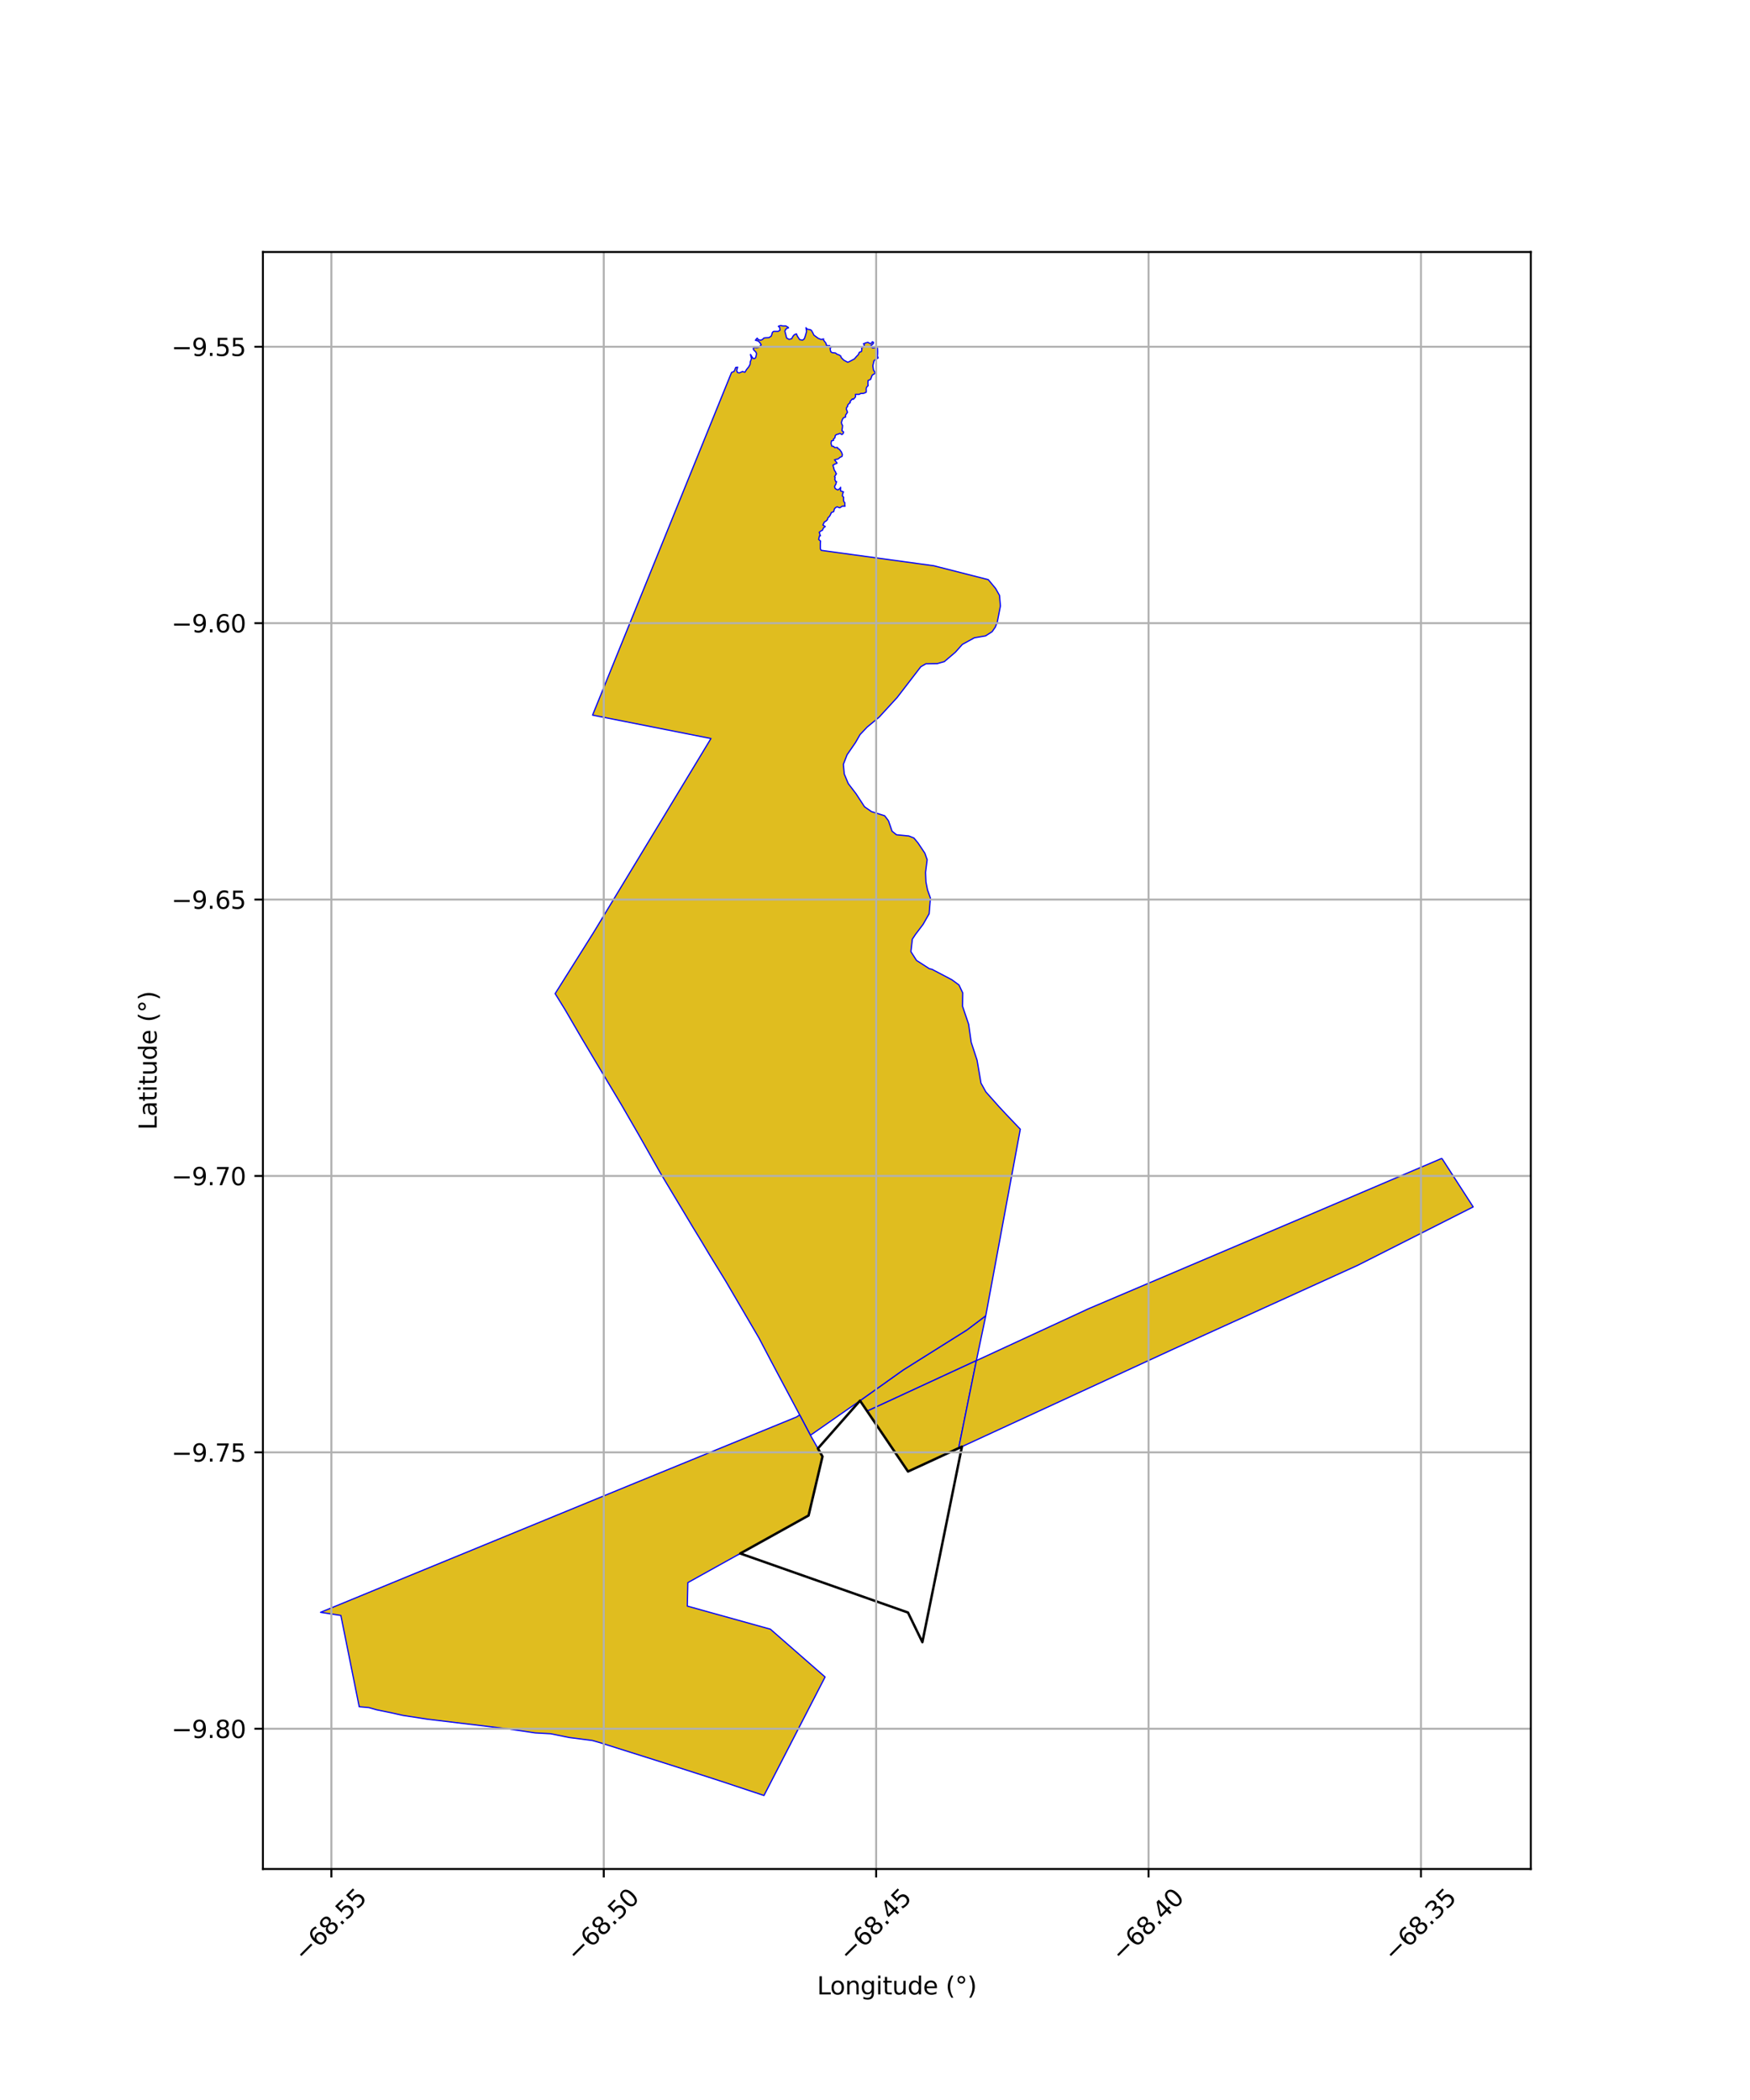 <?xml version="1.0" encoding="utf-8" standalone="no"?>
<!DOCTYPE svg PUBLIC "-//W3C//DTD SVG 1.1//EN"
  "http://www.w3.org/Graphics/SVG/1.1/DTD/svg11.dtd">
<svg xmlns:xlink="http://www.w3.org/1999/xlink" width="720pt" height="864pt" viewBox="0 0 720 864" xmlns="http://www.w3.org/2000/svg" version="1.1">
 <defs>
  <style type="text/css">*{stroke-linejoin: round; stroke-linecap: butt}</style>
 </defs>
 <g id="figure_1">
  <g id="patch_1">
   <path d="M 0 864 
L 720 864 
L 720 0 
L 0 0 
z
" style="fill: #ffffff"/>
  </g>
  <g id="axes_1">
   <g id="patch_2">
    <path d="M 108.176 768.96 
L 629.824 768.96 
L 629.824 103.68 
L 108.176 103.68 
z
" style="fill: #ffffff"/>
   </g>
   <g id="PatchCollection_1">
    <path d="M 313.521 618.594 
L 318.268 631.528 
L 303.56 639.677 
L 300.585 629.169 
L 307.315 622.483 
L 313.521 618.594 
" clip-path="url(#p6d59475842)" style="fill: #e0bd1f; stroke: #0000ff; stroke-width: 0.5"/>
    <path d="M 405.574 541.335 
L 401.707 559.792 
L 356.76 580.576 
L 353.837 576.276 
L 371.634 563.629 
L 397.836 547.171 
L 405.574 541.335 
" clip-path="url(#p6d59475842)" style="fill: #e0bd1f; stroke: #0000ff; stroke-width: 0.5"/>
    <path d="M 401.707 559.792 
L 394.423 595.811 
L 373.587 605.422 
L 356.76 580.576 
L 401.707 559.792 
" clip-path="url(#p6d59475842)" style="fill: #e0bd1f; stroke: #0000ff; stroke-width: 0.5"/>
    <path d="M 593.223 476.572 
L 606.113 496.559 
L 558.598 520.589 
L 482.188 555.317 
L 394.423 595.811 
L 401.707 559.792 
L 448.038 538.364 
L 538.787 499.793 
L 593.223 476.572 
" clip-path="url(#p6d59475842)" style="fill: #e0bd1f; stroke: #0000ff; stroke-width: 0.5"/>
    <path d="M 321.026 133.92 
L 322.239 134.104 
L 323.287 134.082 
L 324.224 134.63 
L 324.423 134.89 
L 324.019 134.967 
L 323.295 135.432 
L 322.921 136.231 
L 323.637 139.055 
L 324.608 139.623 
L 325.693 139.379 
L 326.29 138.303 
L 326.796 137.728 
L 327.678 137.35 
L 328.095 138.353 
L 329.035 139.758 
L 330.213 139.94 
L 330.873 139.447 
L 331.277 138.388 
L 331.591 137.284 
L 331.84 136.369 
L 331.583 134.827 
L 332.157 135.436 
L 333.259 135.631 
L 333.773 135.852 
L 334.283 136.683 
L 334.88 137.903 
L 336.646 139.19 
L 337.811 139.651 
L 338.885 139.451 
L 338.791 139.878 
L 339.784 141.166 
L 340.06 142.12 
L 341.181 142.254 
L 341.336 142.179 
L 341.428 142.853 
L 342.224 142.639 
L 341.528 143.341 
L 341.773 144.655 
L 342.313 145.078 
L 343.742 145.229 
L 344.369 145.742 
L 345.256 146.03 
L 345.969 146.55 
L 346.031 147.025 
L 347.117 148.148 
L 348.789 149.057 
L 349.68 148.654 
L 351.548 147.648 
L 352.402 146.642 
L 353.116 145.944 
L 353.481 145.097 
L 353.721 144.867 
L 354.402 144.647 
L 354.589 143.745 
L 354.475 143.27 
L 354.613 143.094 
L 355.445 142.687 
L 355.59 141.73 
L 355.227 141.438 
L 355.397 141.407 
L 356.065 141.092 
L 356.848 140.894 
L 357.11 140.849 
L 357.375 141.019 
L 358.171 141.41 
L 358.867 140.825 
L 358.874 140.601 
L 359.29 140.743 
L 359.379 140.858 
L 359.28 141.403 
L 358.354 142.175 
L 358.463 142.86 
L 359.068 143.171 
L 360.052 143.054 
L 360.618 142.79 
L 361.004 143.138 
L 361.078 144.492 
L 361.069 145.431 
L 360.99 146.525 
L 361.312 147.25 
L 359.606 148.341 
L 359.439 149.015 
L 359.113 150.472 
L 359.354 152.185 
L 359.993 153.275 
L 359.985 153.623 
L 358.845 154.357 
L 358.192 156.095 
L 357.144 156.545 
L 357.08 157.872 
L 357.174 158.676 
L 356.69 159.126 
L 356.445 159.58 
L 356.375 160.086 
L 356.406 160.632 
L 356.385 161.375 
L 355.455 161.79 
L 354.963 161.872 
L 354.217 161.871 
L 353.424 162.269 
L 351.959 162.265 
L 351.999 163.264 
L 351.596 163.749 
L 351.073 164.313 
L 350.705 164.104 
L 349.694 165.257 
L 349.846 165.613 
L 349.122 166.21 
L 348.696 166.824 
L 348.72 167.301 
L 348.304 167.645 
L 348.232 168.383 
L 348.693 169.626 
L 348.22 170.3 
L 347.857 170.884 
L 347.87 171.597 
L 347.058 171.855 
L 346.564 172.613 
L 346.178 173.862 
L 346.403 174.659 
L 346.663 175.048 
L 346.605 175.795 
L 346.402 177.211 
L 347.04 177.702 
L 346.984 178.162 
L 346.674 178.603 
L 346.332 178.781 
L 345.631 178.304 
L 344.721 178.649 
L 344.081 178.804 
L 343.64 179.246 
L 343.474 180.175 
L 342.892 180.607 
L 342.936 181.197 
L 342.084 181.373 
L 341.913 182.484 
L 342.254 183.592 
L 342.945 183.627 
L 343.361 184.153 
L 344.617 184.12 
L 344.667 184.496 
L 345.384 184.887 
L 346.204 186.006 
L 346.592 187.059 
L 346.412 187.816 
L 345.644 188.133 
L 344.905 188.78 
L 343.338 189.18 
L 344.403 190.516 
L 343.946 190.776 
L 343.632 190.855 
L 342.699 191.384 
L 342.96 192.308 
L 343.26 193.448 
L 343.785 194.2 
L 343.869 194.626 
L 344.134 194.906 
L 343.355 196.091 
L 343.593 196.489 
L 343.446 197.138 
L 343.818 198.129 
L 344.175 198.151 
L 343.892 199.186 
L 343.382 200.079 
L 343.509 200.804 
L 343.967 201.239 
L 344.748 201.568 
L 345.567 200.985 
L 345.849 200.476 
L 345.817 201.961 
L 347.017 202.375 
L 346.714 203.112 
L 346.569 204.018 
L 347.101 204.595 
L 347.035 205.349 
L 347.152 206.367 
L 347.566 206.808 
L 347.552 207.809 
L 347.661 208.29 
L 346.58 208.244 
L 345.492 208.934 
L 344.382 208.52 
L 343.697 208.909 
L 343.284 209.428 
L 343.03 210.486 
L 342.622 210.665 
L 342.07 210.855 
L 341.557 211.99 
L 341.216 212.507 
L 340.664 213.007 
L 340.379 213.859 
L 339.845 214.386 
L 339.148 214.77 
L 338.561 216.035 
L 339.545 216.617 
L 338.78 217.219 
L 338.354 218.185 
L 337.796 218.425 
L 337.05 218.986 
L 337.541 220.464 
L 337.167 220.459 
L 336.816 221.946 
L 337.595 222.601 
L 337.517 223.73 
L 337.52 225.839 
L 337.879 226.431 
L 344.032 227.273 
L 384.194 232.771 
L 406.616 238.489 
L 409.624 242.125 
L 411.224 244.969 
L 411.595 249.329 
L 410.337 255.83 
L 409.486 258.021 
L 408.193 259.89 
L 405.509 261.618 
L 400.866 262.418 
L 395.937 265.125 
L 393.062 268.353 
L 388.526 272.209 
L 385.596 273.039 
L 380.932 273.108 
L 378.84 274.323 
L 369.1 286.99 
L 361.659 295.099 
L 356.757 299.157 
L 353.865 302.212 
L 351.956 305.536 
L 348.514 310.527 
L 346.988 314.463 
L 347.347 318.428 
L 348.99 322.375 
L 352.165 326.519 
L 355.694 331.932 
L 358.553 333.912 
L 363.979 335.621 
L 365.549 337.692 
L 367.013 341.977 
L 368.834 343.442 
L 373.927 343.944 
L 375.983 344.763 
L 377.668 346.772 
L 380.513 351.032 
L 381.465 353.719 
L 380.795 358.931 
L 380.961 362.861 
L 381.62 366.17 
L 382.802 369.478 
L 382.279 375.93 
L 379.776 380.325 
L 376.645 384.461 
L 375.356 386.405 
L 374.772 391.543 
L 377.079 395.145 
L 382.39 398.557 
L 383.469 398.811 
L 391.616 403.086 
L 394.561 405.253 
L 396.101 408.526 
L 396.003 413.96 
L 398.535 421.435 
L 399.573 428.813 
L 401.996 436.195 
L 403.608 445.626 
L 405.604 449.23 
L 411.126 455.435 
L 414.385 458.925 
L 419.779 464.583 
L 405.574 541.335 
L 397.836 547.171 
L 371.634 563.629 
L 353.837 576.276 
L 333.434 590.509 
L 329.005 582.13 
L 321.487 568 
L 319.777 564.786 
L 317.017 559.576 
L 312.247 550.469 
L 298.468 526.918 
L 291.953 516.316 
L 288.442 510.448 
L 284.979 504.768 
L 271.707 482.631 
L 262.937 467.126 
L 261.543 464.707 
L 255.74 454.662 
L 246.409 439.049 
L 239.284 427.088 
L 232.479 415.392 
L 228.402 408.804 
L 244.239 383.609 
L 256.975 362.563 
L 292.502 303.85 
L 243.801 294.22 
L 300.972 153.261 
L 302.042 152.798 
L 302.688 151.188 
L 303.493 151.054 
L 303.079 152.443 
L 303.444 153.281 
L 304.201 153.427 
L 305.164 153.004 
L 305.341 152.918 
L 305.551 152.832 
L 305.719 152.952 
L 306.477 153.152 
L 307.129 152.067 
L 308 150.997 
L 308.569 149.997 
L 308.655 149.48 
L 308.672 148.898 
L 309.19 147.557 
L 308.77 145.909 
L 308.784 145.827 
L 308.833 145.89 
L 309.218 146.559 
L 309.574 147.113 
L 309.932 147.51 
L 310.402 147.531 
L 310.905 147.127 
L 311.143 146.183 
L 311.256 145.479 
L 311.046 144.955 
L 310.713 144.56 
L 310.546 144.437 
L 310.031 143.883 
L 309.946 143.464 
L 309.947 143.245 
L 309.987 143.184 
L 310.249 143.072 
L 310.693 143.003 
L 310.982 143.008 
L 311.145 143.092 
L 312.165 142.927 
L 313.176 141.865 
L 312.756 141.141 
L 311.982 140.309 
L 310.803 139.993 
L 311.264 139.386 
L 311.56 139.114 
L 311.902 139.691 
L 312.974 139.987 
L 313.75 139.65 
L 314.232 139.103 
L 314.787 138.966 
L 316.381 138.894 
L 317.266 138.33 
L 317.626 137.452 
L 317.716 136.899 
L 318.122 136.42 
L 318.502 136.33 
L 320.115 136.351 
L 320.932 135.856 
L 320.783 134.718 
L 320.239 134.254 
L 321.026 133.92 
" clip-path="url(#p6d59475842)" style="fill: #e0bd1f; stroke: #0000ff; stroke-width: 0.5"/>
    <path d="M 329.005 582.13 
L 333.434 590.509 
L 338.39 599.254 
L 332.668 623.523 
L 283 651.134 
L 282.782 660.789 
L 310.098 668.382 
L 316.964 670.291 
L 339.461 689.962 
L 314.32 738.72 
L 294.857 732.258 
L 294.276 732.074 
L 273.43 725.38 
L 246.546 716.893 
L 243.673 716.078 
L 234.334 714.887 
L 233.73 714.769 
L 226.545 713.321 
L 220.201 712.971 
L 215.575 712.275 
L 210.282 711.523 
L 209.687 711.384 
L 175.88 707.33 
L 165.77 705.766 
L 160.932 704.684 
L 155.535 703.577 
L 154.935 703.448 
L 151.734 702.541 
L 147.787 702.194 
L 140.24 664.648 
L 131.887 663.36 
L 133.751 662.593 
L 134.319 662.36 
L 167.74 648.597 
L 168.311 648.364 
L 261.593 610.036 
L 262.161 609.804 
L 327.672 583.004 
L 329.005 582.13 
" clip-path="url(#p6d59475842)" style="fill: #e0bd1f; stroke: #0000ff; stroke-width: 0.5"/>
   </g>
   <g id="PatchCollection_2">
    <path d="M 356.76 580.576 
L 373.587 605.422 
L 395.764 595.192 
L 379.493 675.636 
L 373.567 663.442 
L 304.563 639.147 
L 332.668 623.523 
L 338.39 599.254 
L 336.513 595.941 
L 353.837 576.276 
L 356.76 580.576 
" clip-path="url(#p6d59475842)" style="fill: none; stroke: #000000"/>
   </g>
   <g id="matplotlib.axis_1">
    <g id="xtick_1">
     <g id="line2d_1">
      <path d="M 136.335 768.96 
L 136.335 103.68 
" clip-path="url(#p6d59475842)" style="fill: none; stroke: #b0b0b0; stroke-width: 0.8; stroke-linecap: square"/>
     </g>
     <g id="line2d_2">
      <defs>
       <path id="m6c48f5df2e" d="M 0 0 
L 0 3.5 
" style="stroke: #000000; stroke-width: 0.8"/>
      </defs>
      <g>
       <use xlink:href="#m6c48f5df2e" x="136.335" y="768.96" style="stroke: #000000; stroke-width: 0.8"/>
      </g>
     </g>
     <g id="text_1">
      <!-- −68.55 -->
      <g transform="translate(125.202 807.501) rotate(-45) scale(0.1 -0.1)">
       <defs>
        <path id="DejaVuSans-2212" d="M 678 2272 
L 4684 2272 
L 4684 1741 
L 678 1741 
L 678 2272 
z
" transform="scale(0.016)"/>
        <path id="DejaVuSans-36" d="M 2113 2584 
Q 1688 2584 1439 2293 
Q 1191 2003 1191 1497 
Q 1191 994 1439 701 
Q 1688 409 2113 409 
Q 2538 409 2786 701 
Q 3034 994 3034 1497 
Q 3034 2003 2786 2293 
Q 2538 2584 2113 2584 
z
M 3366 4563 
L 3366 3988 
Q 3128 4100 2886 4159 
Q 2644 4219 2406 4219 
Q 1781 4219 1451 3797 
Q 1122 3375 1075 2522 
Q 1259 2794 1537 2939 
Q 1816 3084 2150 3084 
Q 2853 3084 3261 2657 
Q 3669 2231 3669 1497 
Q 3669 778 3244 343 
Q 2819 -91 2113 -91 
Q 1303 -91 875 529 
Q 447 1150 447 2328 
Q 447 3434 972 4092 
Q 1497 4750 2381 4750 
Q 2619 4750 2861 4703 
Q 3103 4656 3366 4563 
z
" transform="scale(0.016)"/>
        <path id="DejaVuSans-38" d="M 2034 2216 
Q 1584 2216 1326 1975 
Q 1069 1734 1069 1313 
Q 1069 891 1326 650 
Q 1584 409 2034 409 
Q 2484 409 2743 651 
Q 3003 894 3003 1313 
Q 3003 1734 2745 1975 
Q 2488 2216 2034 2216 
z
M 1403 2484 
Q 997 2584 770 2862 
Q 544 3141 544 3541 
Q 544 4100 942 4425 
Q 1341 4750 2034 4750 
Q 2731 4750 3128 4425 
Q 3525 4100 3525 3541 
Q 3525 3141 3298 2862 
Q 3072 2584 2669 2484 
Q 3125 2378 3379 2068 
Q 3634 1759 3634 1313 
Q 3634 634 3220 271 
Q 2806 -91 2034 -91 
Q 1263 -91 848 271 
Q 434 634 434 1313 
Q 434 1759 690 2068 
Q 947 2378 1403 2484 
z
M 1172 3481 
Q 1172 3119 1398 2916 
Q 1625 2713 2034 2713 
Q 2441 2713 2670 2916 
Q 2900 3119 2900 3481 
Q 2900 3844 2670 4047 
Q 2441 4250 2034 4250 
Q 1625 4250 1398 4047 
Q 1172 3844 1172 3481 
z
" transform="scale(0.016)"/>
        <path id="DejaVuSans-2e" d="M 684 794 
L 1344 794 
L 1344 0 
L 684 0 
L 684 794 
z
" transform="scale(0.016)"/>
        <path id="DejaVuSans-35" d="M 691 4666 
L 3169 4666 
L 3169 4134 
L 1269 4134 
L 1269 2991 
Q 1406 3038 1543 3061 
Q 1681 3084 1819 3084 
Q 2600 3084 3056 2656 
Q 3513 2228 3513 1497 
Q 3513 744 3044 326 
Q 2575 -91 1722 -91 
Q 1428 -91 1123 -41 
Q 819 9 494 109 
L 494 744 
Q 775 591 1075 516 
Q 1375 441 1709 441 
Q 2250 441 2565 725 
Q 2881 1009 2881 1497 
Q 2881 1984 2565 2268 
Q 2250 2553 1709 2553 
Q 1456 2553 1204 2497 
Q 953 2441 691 2322 
L 691 4666 
z
" transform="scale(0.016)"/>
       </defs>
       <use xlink:href="#DejaVuSans-2212"/>
       <use xlink:href="#DejaVuSans-36" transform="translate(83.789 0)"/>
       <use xlink:href="#DejaVuSans-38" transform="translate(147.412 0)"/>
       <use xlink:href="#DejaVuSans-2e" transform="translate(211.035 0)"/>
       <use xlink:href="#DejaVuSans-35" transform="translate(242.822 0)"/>
       <use xlink:href="#DejaVuSans-35" transform="translate(306.445 0)"/>
      </g>
     </g>
    </g>
    <g id="xtick_2">
     <g id="line2d_3">
      <path d="M 248.408 768.96 
L 248.408 103.68 
" clip-path="url(#p6d59475842)" style="fill: none; stroke: #b0b0b0; stroke-width: 0.8; stroke-linecap: square"/>
     </g>
     <g id="line2d_4">
      <g>
       <use xlink:href="#m6c48f5df2e" x="248.408" y="768.96" style="stroke: #000000; stroke-width: 0.8"/>
      </g>
     </g>
     <g id="text_2">
      <!-- −68.50 -->
      <g transform="translate(237.275 807.501) rotate(-45) scale(0.1 -0.1)">
       <defs>
        <path id="DejaVuSans-30" d="M 2034 4250 
Q 1547 4250 1301 3770 
Q 1056 3291 1056 2328 
Q 1056 1369 1301 889 
Q 1547 409 2034 409 
Q 2525 409 2770 889 
Q 3016 1369 3016 2328 
Q 3016 3291 2770 3770 
Q 2525 4250 2034 4250 
z
M 2034 4750 
Q 2819 4750 3233 4129 
Q 3647 3509 3647 2328 
Q 3647 1150 3233 529 
Q 2819 -91 2034 -91 
Q 1250 -91 836 529 
Q 422 1150 422 2328 
Q 422 3509 836 4129 
Q 1250 4750 2034 4750 
z
" transform="scale(0.016)"/>
       </defs>
       <use xlink:href="#DejaVuSans-2212"/>
       <use xlink:href="#DejaVuSans-36" transform="translate(83.789 0)"/>
       <use xlink:href="#DejaVuSans-38" transform="translate(147.412 0)"/>
       <use xlink:href="#DejaVuSans-2e" transform="translate(211.035 0)"/>
       <use xlink:href="#DejaVuSans-35" transform="translate(242.822 0)"/>
       <use xlink:href="#DejaVuSans-30" transform="translate(306.445 0)"/>
      </g>
     </g>
    </g>
    <g id="xtick_3">
     <g id="line2d_5">
      <path d="M 360.481 768.96 
L 360.481 103.68 
" clip-path="url(#p6d59475842)" style="fill: none; stroke: #b0b0b0; stroke-width: 0.8; stroke-linecap: square"/>
     </g>
     <g id="line2d_6">
      <g>
       <use xlink:href="#m6c48f5df2e" x="360.481" y="768.96" style="stroke: #000000; stroke-width: 0.8"/>
      </g>
     </g>
     <g id="text_3">
      <!-- −68.45 -->
      <g transform="translate(349.348 807.501) rotate(-45) scale(0.1 -0.1)">
       <defs>
        <path id="DejaVuSans-34" d="M 2419 4116 
L 825 1625 
L 2419 1625 
L 2419 4116 
z
M 2253 4666 
L 3047 4666 
L 3047 1625 
L 3713 1625 
L 3713 1100 
L 3047 1100 
L 3047 0 
L 2419 0 
L 2419 1100 
L 313 1100 
L 313 1709 
L 2253 4666 
z
" transform="scale(0.016)"/>
       </defs>
       <use xlink:href="#DejaVuSans-2212"/>
       <use xlink:href="#DejaVuSans-36" transform="translate(83.789 0)"/>
       <use xlink:href="#DejaVuSans-38" transform="translate(147.412 0)"/>
       <use xlink:href="#DejaVuSans-2e" transform="translate(211.035 0)"/>
       <use xlink:href="#DejaVuSans-34" transform="translate(242.822 0)"/>
       <use xlink:href="#DejaVuSans-35" transform="translate(306.445 0)"/>
      </g>
     </g>
    </g>
    <g id="xtick_4">
     <g id="line2d_7">
      <path d="M 472.554 768.96 
L 472.554 103.68 
" clip-path="url(#p6d59475842)" style="fill: none; stroke: #b0b0b0; stroke-width: 0.8; stroke-linecap: square"/>
     </g>
     <g id="line2d_8">
      <g>
       <use xlink:href="#m6c48f5df2e" x="472.554" y="768.96" style="stroke: #000000; stroke-width: 0.8"/>
      </g>
     </g>
     <g id="text_4">
      <!-- −68.40 -->
      <g transform="translate(461.421 807.501) rotate(-45) scale(0.1 -0.1)">
       <use xlink:href="#DejaVuSans-2212"/>
       <use xlink:href="#DejaVuSans-36" transform="translate(83.789 0)"/>
       <use xlink:href="#DejaVuSans-38" transform="translate(147.412 0)"/>
       <use xlink:href="#DejaVuSans-2e" transform="translate(211.035 0)"/>
       <use xlink:href="#DejaVuSans-34" transform="translate(242.822 0)"/>
       <use xlink:href="#DejaVuSans-30" transform="translate(306.445 0)"/>
      </g>
     </g>
    </g>
    <g id="xtick_5">
     <g id="line2d_9">
      <path d="M 584.628 768.96 
L 584.628 103.68 
" clip-path="url(#p6d59475842)" style="fill: none; stroke: #b0b0b0; stroke-width: 0.8; stroke-linecap: square"/>
     </g>
     <g id="line2d_10">
      <g>
       <use xlink:href="#m6c48f5df2e" x="584.628" y="768.96" style="stroke: #000000; stroke-width: 0.8"/>
      </g>
     </g>
     <g id="text_5">
      <!-- −68.35 -->
      <g transform="translate(573.495 807.501) rotate(-45) scale(0.1 -0.1)">
       <defs>
        <path id="DejaVuSans-33" d="M 2597 2516 
Q 3050 2419 3304 2112 
Q 3559 1806 3559 1356 
Q 3559 666 3084 287 
Q 2609 -91 1734 -91 
Q 1441 -91 1130 -33 
Q 819 25 488 141 
L 488 750 
Q 750 597 1062 519 
Q 1375 441 1716 441 
Q 2309 441 2620 675 
Q 2931 909 2931 1356 
Q 2931 1769 2642 2001 
Q 2353 2234 1838 2234 
L 1294 2234 
L 1294 2753 
L 1863 2753 
Q 2328 2753 2575 2939 
Q 2822 3125 2822 3475 
Q 2822 3834 2567 4026 
Q 2313 4219 1838 4219 
Q 1578 4219 1281 4162 
Q 984 4106 628 3988 
L 628 4550 
Q 988 4650 1302 4700 
Q 1616 4750 1894 4750 
Q 2613 4750 3031 4423 
Q 3450 4097 3450 3541 
Q 3450 3153 3228 2886 
Q 3006 2619 2597 2516 
z
" transform="scale(0.016)"/>
       </defs>
       <use xlink:href="#DejaVuSans-2212"/>
       <use xlink:href="#DejaVuSans-36" transform="translate(83.789 0)"/>
       <use xlink:href="#DejaVuSans-38" transform="translate(147.412 0)"/>
       <use xlink:href="#DejaVuSans-2e" transform="translate(211.035 0)"/>
       <use xlink:href="#DejaVuSans-33" transform="translate(242.822 0)"/>
       <use xlink:href="#DejaVuSans-35" transform="translate(306.445 0)"/>
      </g>
     </g>
    </g>
    <g id="text_6">
     <!-- Longitude (°) -->
     <g transform="translate(336.14 820.57) scale(0.1 -0.1)">
      <defs>
       <path id="DejaVuSans-4c" d="M 628 4666 
L 1259 4666 
L 1259 531 
L 3531 531 
L 3531 0 
L 628 0 
L 628 4666 
z
" transform="scale(0.016)"/>
       <path id="DejaVuSans-6f" d="M 1959 3097 
Q 1497 3097 1228 2736 
Q 959 2375 959 1747 
Q 959 1119 1226 758 
Q 1494 397 1959 397 
Q 2419 397 2687 759 
Q 2956 1122 2956 1747 
Q 2956 2369 2687 2733 
Q 2419 3097 1959 3097 
z
M 1959 3584 
Q 2709 3584 3137 3096 
Q 3566 2609 3566 1747 
Q 3566 888 3137 398 
Q 2709 -91 1959 -91 
Q 1206 -91 779 398 
Q 353 888 353 1747 
Q 353 2609 779 3096 
Q 1206 3584 1959 3584 
z
" transform="scale(0.016)"/>
       <path id="DejaVuSans-6e" d="M 3513 2113 
L 3513 0 
L 2938 0 
L 2938 2094 
Q 2938 2591 2744 2837 
Q 2550 3084 2163 3084 
Q 1697 3084 1428 2787 
Q 1159 2491 1159 1978 
L 1159 0 
L 581 0 
L 581 3500 
L 1159 3500 
L 1159 2956 
Q 1366 3272 1645 3428 
Q 1925 3584 2291 3584 
Q 2894 3584 3203 3211 
Q 3513 2838 3513 2113 
z
" transform="scale(0.016)"/>
       <path id="DejaVuSans-67" d="M 2906 1791 
Q 2906 2416 2648 2759 
Q 2391 3103 1925 3103 
Q 1463 3103 1205 2759 
Q 947 2416 947 1791 
Q 947 1169 1205 825 
Q 1463 481 1925 481 
Q 2391 481 2648 825 
Q 2906 1169 2906 1791 
z
M 3481 434 
Q 3481 -459 3084 -895 
Q 2688 -1331 1869 -1331 
Q 1566 -1331 1297 -1286 
Q 1028 -1241 775 -1147 
L 775 -588 
Q 1028 -725 1275 -790 
Q 1522 -856 1778 -856 
Q 2344 -856 2625 -561 
Q 2906 -266 2906 331 
L 2906 616 
Q 2728 306 2450 153 
Q 2172 0 1784 0 
Q 1141 0 747 490 
Q 353 981 353 1791 
Q 353 2603 747 3093 
Q 1141 3584 1784 3584 
Q 2172 3584 2450 3431 
Q 2728 3278 2906 2969 
L 2906 3500 
L 3481 3500 
L 3481 434 
z
" transform="scale(0.016)"/>
       <path id="DejaVuSans-69" d="M 603 3500 
L 1178 3500 
L 1178 0 
L 603 0 
L 603 3500 
z
M 603 4863 
L 1178 4863 
L 1178 4134 
L 603 4134 
L 603 4863 
z
" transform="scale(0.016)"/>
       <path id="DejaVuSans-74" d="M 1172 4494 
L 1172 3500 
L 2356 3500 
L 2356 3053 
L 1172 3053 
L 1172 1153 
Q 1172 725 1289 603 
Q 1406 481 1766 481 
L 2356 481 
L 2356 0 
L 1766 0 
Q 1100 0 847 248 
Q 594 497 594 1153 
L 594 3053 
L 172 3053 
L 172 3500 
L 594 3500 
L 594 4494 
L 1172 4494 
z
" transform="scale(0.016)"/>
       <path id="DejaVuSans-75" d="M 544 1381 
L 544 3500 
L 1119 3500 
L 1119 1403 
Q 1119 906 1312 657 
Q 1506 409 1894 409 
Q 2359 409 2629 706 
Q 2900 1003 2900 1516 
L 2900 3500 
L 3475 3500 
L 3475 0 
L 2900 0 
L 2900 538 
Q 2691 219 2414 64 
Q 2138 -91 1772 -91 
Q 1169 -91 856 284 
Q 544 659 544 1381 
z
M 1991 3584 
L 1991 3584 
z
" transform="scale(0.016)"/>
       <path id="DejaVuSans-64" d="M 2906 2969 
L 2906 4863 
L 3481 4863 
L 3481 0 
L 2906 0 
L 2906 525 
Q 2725 213 2448 61 
Q 2172 -91 1784 -91 
Q 1150 -91 751 415 
Q 353 922 353 1747 
Q 353 2572 751 3078 
Q 1150 3584 1784 3584 
Q 2172 3584 2448 3432 
Q 2725 3281 2906 2969 
z
M 947 1747 
Q 947 1113 1208 752 
Q 1469 391 1925 391 
Q 2381 391 2643 752 
Q 2906 1113 2906 1747 
Q 2906 2381 2643 2742 
Q 2381 3103 1925 3103 
Q 1469 3103 1208 2742 
Q 947 2381 947 1747 
z
" transform="scale(0.016)"/>
       <path id="DejaVuSans-65" d="M 3597 1894 
L 3597 1613 
L 953 1613 
Q 991 1019 1311 708 
Q 1631 397 2203 397 
Q 2534 397 2845 478 
Q 3156 559 3463 722 
L 3463 178 
Q 3153 47 2828 -22 
Q 2503 -91 2169 -91 
Q 1331 -91 842 396 
Q 353 884 353 1716 
Q 353 2575 817 3079 
Q 1281 3584 2069 3584 
Q 2775 3584 3186 3129 
Q 3597 2675 3597 1894 
z
M 3022 2063 
Q 3016 2534 2758 2815 
Q 2500 3097 2075 3097 
Q 1594 3097 1305 2825 
Q 1016 2553 972 2059 
L 3022 2063 
z
" transform="scale(0.016)"/>
       <path id="DejaVuSans-20" transform="scale(0.016)"/>
       <path id="DejaVuSans-28" d="M 1984 4856 
Q 1566 4138 1362 3434 
Q 1159 2731 1159 2009 
Q 1159 1288 1364 580 
Q 1569 -128 1984 -844 
L 1484 -844 
Q 1016 -109 783 600 
Q 550 1309 550 2009 
Q 550 2706 781 3412 
Q 1013 4119 1484 4856 
L 1984 4856 
z
" transform="scale(0.016)"/>
       <path id="DejaVuSans-b0" d="M 1600 4347 
Q 1350 4347 1178 4173 
Q 1006 4000 1006 3750 
Q 1006 3503 1178 3333 
Q 1350 3163 1600 3163 
Q 1850 3163 2022 3333 
Q 2194 3503 2194 3750 
Q 2194 3997 2020 4172 
Q 1847 4347 1600 4347 
z
M 1600 4750 
Q 1800 4750 1984 4673 
Q 2169 4597 2303 4453 
Q 2447 4313 2519 4134 
Q 2591 3956 2591 3750 
Q 2591 3338 2302 3052 
Q 2013 2766 1594 2766 
Q 1172 2766 890 3047 
Q 609 3328 609 3750 
Q 609 4169 896 4459 
Q 1184 4750 1600 4750 
z
" transform="scale(0.016)"/>
       <path id="DejaVuSans-29" d="M 513 4856 
L 1013 4856 
Q 1481 4119 1714 3412 
Q 1947 2706 1947 2009 
Q 1947 1309 1714 600 
Q 1481 -109 1013 -844 
L 513 -844 
Q 928 -128 1133 580 
Q 1338 1288 1338 2009 
Q 1338 2731 1133 3434 
Q 928 4138 513 4856 
z
" transform="scale(0.016)"/>
      </defs>
      <use xlink:href="#DejaVuSans-4c"/>
      <use xlink:href="#DejaVuSans-6f" transform="translate(53.963 0)"/>
      <use xlink:href="#DejaVuSans-6e" transform="translate(115.145 0)"/>
      <use xlink:href="#DejaVuSans-67" transform="translate(178.523 0)"/>
      <use xlink:href="#DejaVuSans-69" transform="translate(242 0)"/>
      <use xlink:href="#DejaVuSans-74" transform="translate(269.783 0)"/>
      <use xlink:href="#DejaVuSans-75" transform="translate(308.992 0)"/>
      <use xlink:href="#DejaVuSans-64" transform="translate(372.371 0)"/>
      <use xlink:href="#DejaVuSans-65" transform="translate(435.848 0)"/>
      <use xlink:href="#DejaVuSans-20" transform="translate(497.371 0)"/>
      <use xlink:href="#DejaVuSans-28" transform="translate(529.158 0)"/>
      <use xlink:href="#DejaVuSans-b0" transform="translate(568.172 0)"/>
      <use xlink:href="#DejaVuSans-29" transform="translate(618.172 0)"/>
     </g>
    </g>
   </g>
   <g id="matplotlib.axis_2">
    <g id="ytick_1">
     <g id="line2d_11">
      <path d="M 108.176 711.264 
L 629.824 711.264 
" clip-path="url(#p6d59475842)" style="fill: none; stroke: #b0b0b0; stroke-width: 0.8; stroke-linecap: square"/>
     </g>
     <g id="line2d_12">
      <defs>
       <path id="m48b38c195e" d="M 0 0 
L -3.5 0 
" style="stroke: #000000; stroke-width: 0.8"/>
      </defs>
      <g>
       <use xlink:href="#m48b38c195e" x="108.176" y="711.264" style="stroke: #000000; stroke-width: 0.8"/>
      </g>
     </g>
     <g id="text_7">
      <!-- −9.80 -->
      <g transform="translate(70.531 715.063) scale(0.1 -0.1)">
       <defs>
        <path id="DejaVuSans-39" d="M 703 97 
L 703 672 
Q 941 559 1184 500 
Q 1428 441 1663 441 
Q 2288 441 2617 861 
Q 2947 1281 2994 2138 
Q 2813 1869 2534 1725 
Q 2256 1581 1919 1581 
Q 1219 1581 811 2004 
Q 403 2428 403 3163 
Q 403 3881 828 4315 
Q 1253 4750 1959 4750 
Q 2769 4750 3195 4129 
Q 3622 3509 3622 2328 
Q 3622 1225 3098 567 
Q 2575 -91 1691 -91 
Q 1453 -91 1209 -44 
Q 966 3 703 97 
z
M 1959 2075 
Q 2384 2075 2632 2365 
Q 2881 2656 2881 3163 
Q 2881 3666 2632 3958 
Q 2384 4250 1959 4250 
Q 1534 4250 1286 3958 
Q 1038 3666 1038 3163 
Q 1038 2656 1286 2365 
Q 1534 2075 1959 2075 
z
" transform="scale(0.016)"/>
       </defs>
       <use xlink:href="#DejaVuSans-2212"/>
       <use xlink:href="#DejaVuSans-39" transform="translate(83.789 0)"/>
       <use xlink:href="#DejaVuSans-2e" transform="translate(147.412 0)"/>
       <use xlink:href="#DejaVuSans-38" transform="translate(179.199 0)"/>
       <use xlink:href="#DejaVuSans-30" transform="translate(242.822 0)"/>
      </g>
     </g>
    </g>
    <g id="ytick_2">
     <g id="line2d_13">
      <path d="M 108.176 597.543 
L 629.824 597.543 
" clip-path="url(#p6d59475842)" style="fill: none; stroke: #b0b0b0; stroke-width: 0.8; stroke-linecap: square"/>
     </g>
     <g id="line2d_14">
      <g>
       <use xlink:href="#m48b38c195e" x="108.176" y="597.543" style="stroke: #000000; stroke-width: 0.8"/>
      </g>
     </g>
     <g id="text_8">
      <!-- −9.75 -->
      <g transform="translate(70.531 601.343) scale(0.1 -0.1)">
       <defs>
        <path id="DejaVuSans-37" d="M 525 4666 
L 3525 4666 
L 3525 4397 
L 1831 0 
L 1172 0 
L 2766 4134 
L 525 4134 
L 525 4666 
z
" transform="scale(0.016)"/>
       </defs>
       <use xlink:href="#DejaVuSans-2212"/>
       <use xlink:href="#DejaVuSans-39" transform="translate(83.789 0)"/>
       <use xlink:href="#DejaVuSans-2e" transform="translate(147.412 0)"/>
       <use xlink:href="#DejaVuSans-37" transform="translate(179.199 0)"/>
       <use xlink:href="#DejaVuSans-35" transform="translate(242.822 0)"/>
      </g>
     </g>
    </g>
    <g id="ytick_3">
     <g id="line2d_15">
      <path d="M 108.176 483.823 
L 629.824 483.823 
" clip-path="url(#p6d59475842)" style="fill: none; stroke: #b0b0b0; stroke-width: 0.8; stroke-linecap: square"/>
     </g>
     <g id="line2d_16">
      <g>
       <use xlink:href="#m48b38c195e" x="108.176" y="483.823" style="stroke: #000000; stroke-width: 0.8"/>
      </g>
     </g>
     <g id="text_9">
      <!-- −9.70 -->
      <g transform="translate(70.531 487.623) scale(0.1 -0.1)">
       <use xlink:href="#DejaVuSans-2212"/>
       <use xlink:href="#DejaVuSans-39" transform="translate(83.789 0)"/>
       <use xlink:href="#DejaVuSans-2e" transform="translate(147.412 0)"/>
       <use xlink:href="#DejaVuSans-37" transform="translate(179.199 0)"/>
       <use xlink:href="#DejaVuSans-30" transform="translate(242.822 0)"/>
      </g>
     </g>
    </g>
    <g id="ytick_4">
     <g id="line2d_17">
      <path d="M 108.176 370.103 
L 629.824 370.103 
" clip-path="url(#p6d59475842)" style="fill: none; stroke: #b0b0b0; stroke-width: 0.8; stroke-linecap: square"/>
     </g>
     <g id="line2d_18">
      <g>
       <use xlink:href="#m48b38c195e" x="108.176" y="370.103" style="stroke: #000000; stroke-width: 0.8"/>
      </g>
     </g>
     <g id="text_10">
      <!-- −9.65 -->
      <g transform="translate(70.531 373.903) scale(0.1 -0.1)">
       <use xlink:href="#DejaVuSans-2212"/>
       <use xlink:href="#DejaVuSans-39" transform="translate(83.789 0)"/>
       <use xlink:href="#DejaVuSans-2e" transform="translate(147.412 0)"/>
       <use xlink:href="#DejaVuSans-36" transform="translate(179.199 0)"/>
       <use xlink:href="#DejaVuSans-35" transform="translate(242.822 0)"/>
      </g>
     </g>
    </g>
    <g id="ytick_5">
     <g id="line2d_19">
      <path d="M 108.176 256.383 
L 629.824 256.383 
" clip-path="url(#p6d59475842)" style="fill: none; stroke: #b0b0b0; stroke-width: 0.8; stroke-linecap: square"/>
     </g>
     <g id="line2d_20">
      <g>
       <use xlink:href="#m48b38c195e" x="108.176" y="256.383" style="stroke: #000000; stroke-width: 0.8"/>
      </g>
     </g>
     <g id="text_11">
      <!-- −9.60 -->
      <g transform="translate(70.531 260.182) scale(0.1 -0.1)">
       <use xlink:href="#DejaVuSans-2212"/>
       <use xlink:href="#DejaVuSans-39" transform="translate(83.789 0)"/>
       <use xlink:href="#DejaVuSans-2e" transform="translate(147.412 0)"/>
       <use xlink:href="#DejaVuSans-36" transform="translate(179.199 0)"/>
       <use xlink:href="#DejaVuSans-30" transform="translate(242.822 0)"/>
      </g>
     </g>
    </g>
    <g id="ytick_6">
     <g id="line2d_21">
      <path d="M 108.176 142.663 
L 629.824 142.663 
" clip-path="url(#p6d59475842)" style="fill: none; stroke: #b0b0b0; stroke-width: 0.8; stroke-linecap: square"/>
     </g>
     <g id="line2d_22">
      <g>
       <use xlink:href="#m48b38c195e" x="108.176" y="142.663" style="stroke: #000000; stroke-width: 0.8"/>
      </g>
     </g>
     <g id="text_12">
      <!-- −9.55 -->
      <g transform="translate(70.531 146.462) scale(0.1 -0.1)">
       <use xlink:href="#DejaVuSans-2212"/>
       <use xlink:href="#DejaVuSans-39" transform="translate(83.789 0)"/>
       <use xlink:href="#DejaVuSans-2e" transform="translate(147.412 0)"/>
       <use xlink:href="#DejaVuSans-35" transform="translate(179.199 0)"/>
       <use xlink:href="#DejaVuSans-35" transform="translate(242.822 0)"/>
      </g>
     </g>
    </g>
    <g id="text_13">
     <!-- Latitude (°) -->
     <g transform="translate(64.451 464.89) rotate(-90) scale(0.1 -0.1)">
      <defs>
       <path id="DejaVuSans-61" d="M 2194 1759 
Q 1497 1759 1228 1600 
Q 959 1441 959 1056 
Q 959 750 1161 570 
Q 1363 391 1709 391 
Q 2188 391 2477 730 
Q 2766 1069 2766 1631 
L 2766 1759 
L 2194 1759 
z
M 3341 1997 
L 3341 0 
L 2766 0 
L 2766 531 
Q 2569 213 2275 61 
Q 1981 -91 1556 -91 
Q 1019 -91 701 211 
Q 384 513 384 1019 
Q 384 1609 779 1909 
Q 1175 2209 1959 2209 
L 2766 2209 
L 2766 2266 
Q 2766 2663 2505 2880 
Q 2244 3097 1772 3097 
Q 1472 3097 1187 3025 
Q 903 2953 641 2809 
L 641 3341 
Q 956 3463 1253 3523 
Q 1550 3584 1831 3584 
Q 2591 3584 2966 3190 
Q 3341 2797 3341 1997 
z
" transform="scale(0.016)"/>
      </defs>
      <use xlink:href="#DejaVuSans-4c"/>
      <use xlink:href="#DejaVuSans-61" transform="translate(55.713 0)"/>
      <use xlink:href="#DejaVuSans-74" transform="translate(116.992 0)"/>
      <use xlink:href="#DejaVuSans-69" transform="translate(156.201 0)"/>
      <use xlink:href="#DejaVuSans-74" transform="translate(183.984 0)"/>
      <use xlink:href="#DejaVuSans-75" transform="translate(223.193 0)"/>
      <use xlink:href="#DejaVuSans-64" transform="translate(286.572 0)"/>
      <use xlink:href="#DejaVuSans-65" transform="translate(350.049 0)"/>
      <use xlink:href="#DejaVuSans-20" transform="translate(411.572 0)"/>
      <use xlink:href="#DejaVuSans-28" transform="translate(443.359 0)"/>
      <use xlink:href="#DejaVuSans-b0" transform="translate(482.373 0)"/>
      <use xlink:href="#DejaVuSans-29" transform="translate(532.373 0)"/>
     </g>
    </g>
   </g>
   <g id="patch_3">
    <path d="M 108.176 768.96 
L 108.176 103.68 
" style="fill: none; stroke: #000000; stroke-width: 0.8; stroke-linejoin: miter; stroke-linecap: square"/>
   </g>
   <g id="patch_4">
    <path d="M 629.824 768.96 
L 629.824 103.68 
" style="fill: none; stroke: #000000; stroke-width: 0.8; stroke-linejoin: miter; stroke-linecap: square"/>
   </g>
   <g id="patch_5">
    <path d="M 108.176 768.96 
L 629.824 768.96 
" style="fill: none; stroke: #000000; stroke-width: 0.8; stroke-linejoin: miter; stroke-linecap: square"/>
   </g>
   <g id="patch_6">
    <path d="M 108.176 103.68 
L 629.824 103.68 
" style="fill: none; stroke: #000000; stroke-width: 0.8; stroke-linejoin: miter; stroke-linecap: square"/>
   </g>
   <g id="legend_1">
    <g id="patch_7">
     <path d="M 279.837 941.308 
L 458.163 941.308 
Q 460.163 941.308 460.163 939.308 
L 460.163 909.016 
Q 460.163 907.016 458.163 907.016 
L 279.837 907.016 
Q 277.837 907.016 277.837 909.016 
L 277.837 939.308 
Q 277.837 941.308 279.837 941.308 
z
" style="fill: #ffffff; opacity: 0.8; stroke: #cccccc; stroke-linejoin: miter"/>
    </g>
    <g id="text_14">
     <!-- Legenda -->
     <g transform="translate(343.281 920.134) scale(0.12 -0.12)">
      <use xlink:href="#DejaVuSans-4c"/>
      <use xlink:href="#DejaVuSans-65" transform="translate(53.963 0)"/>
      <use xlink:href="#DejaVuSans-67" transform="translate(115.486 0)"/>
      <use xlink:href="#DejaVuSans-65" transform="translate(178.963 0)"/>
      <use xlink:href="#DejaVuSans-6e" transform="translate(240.486 0)"/>
      <use xlink:href="#DejaVuSans-64" transform="translate(303.865 0)"/>
      <use xlink:href="#DejaVuSans-61" transform="translate(367.342 0)"/>
     </g>
    </g>
    <g id="patch_8">
     <path style="fill: none; stroke: #000000; stroke-linejoin: miter"/>
    </g>
    <g id="text_15">
     <!-- Gleba Federal -->
     <g transform="translate(309.837 935.228) scale(0.1 -0.1)">
      <defs>
       <path id="DejaVuSans-47" d="M 3809 666 
L 3809 1919 
L 2778 1919 
L 2778 2438 
L 4434 2438 
L 4434 434 
Q 4069 175 3628 42 
Q 3188 -91 2688 -91 
Q 1594 -91 976 548 
Q 359 1188 359 2328 
Q 359 3472 976 4111 
Q 1594 4750 2688 4750 
Q 3144 4750 3555 4637 
Q 3966 4525 4313 4306 
L 4313 3634 
Q 3963 3931 3569 4081 
Q 3175 4231 2741 4231 
Q 1884 4231 1454 3753 
Q 1025 3275 1025 2328 
Q 1025 1384 1454 906 
Q 1884 428 2741 428 
Q 3075 428 3337 486 
Q 3600 544 3809 666 
z
" transform="scale(0.016)"/>
       <path id="DejaVuSans-6c" d="M 603 4863 
L 1178 4863 
L 1178 0 
L 603 0 
L 603 4863 
z
" transform="scale(0.016)"/>
       <path id="DejaVuSans-62" d="M 3116 1747 
Q 3116 2381 2855 2742 
Q 2594 3103 2138 3103 
Q 1681 3103 1420 2742 
Q 1159 2381 1159 1747 
Q 1159 1113 1420 752 
Q 1681 391 2138 391 
Q 2594 391 2855 752 
Q 3116 1113 3116 1747 
z
M 1159 2969 
Q 1341 3281 1617 3432 
Q 1894 3584 2278 3584 
Q 2916 3584 3314 3078 
Q 3713 2572 3713 1747 
Q 3713 922 3314 415 
Q 2916 -91 2278 -91 
Q 1894 -91 1617 61 
Q 1341 213 1159 525 
L 1159 0 
L 581 0 
L 581 4863 
L 1159 4863 
L 1159 2969 
z
" transform="scale(0.016)"/>
       <path id="DejaVuSans-46" d="M 628 4666 
L 3309 4666 
L 3309 4134 
L 1259 4134 
L 1259 2759 
L 3109 2759 
L 3109 2228 
L 1259 2228 
L 1259 0 
L 628 0 
L 628 4666 
z
" transform="scale(0.016)"/>
       <path id="DejaVuSans-72" d="M 2631 2963 
Q 2534 3019 2420 3045 
Q 2306 3072 2169 3072 
Q 1681 3072 1420 2755 
Q 1159 2438 1159 1844 
L 1159 0 
L 581 0 
L 581 3500 
L 1159 3500 
L 1159 2956 
Q 1341 3275 1631 3429 
Q 1922 3584 2338 3584 
Q 2397 3584 2469 3576 
Q 2541 3569 2628 3553 
L 2631 2963 
z
" transform="scale(0.016)"/>
      </defs>
      <use xlink:href="#DejaVuSans-47"/>
      <use xlink:href="#DejaVuSans-6c" transform="translate(77.49 0)"/>
      <use xlink:href="#DejaVuSans-65" transform="translate(105.273 0)"/>
      <use xlink:href="#DejaVuSans-62" transform="translate(166.797 0)"/>
      <use xlink:href="#DejaVuSans-61" transform="translate(230.273 0)"/>
      <use xlink:href="#DejaVuSans-20" transform="translate(291.553 0)"/>
      <use xlink:href="#DejaVuSans-46" transform="translate(323.34 0)"/>
      <use xlink:href="#DejaVuSans-65" transform="translate(375.359 0)"/>
      <use xlink:href="#DejaVuSans-64" transform="translate(436.883 0)"/>
      <use xlink:href="#DejaVuSans-65" transform="translate(500.359 0)"/>
      <use xlink:href="#DejaVuSans-72" transform="translate(561.883 0)"/>
      <use xlink:href="#DejaVuSans-61" transform="translate(602.996 0)"/>
      <use xlink:href="#DejaVuSans-6c" transform="translate(664.275 0)"/>
     </g>
    </g>
    <g id="patch_9">
     <path d="M 399.045 935.228 
L 419.045 935.228 
L 419.045 928.228 
L 399.045 928.228 
z
" style="fill: #e0bd1f; opacity: 0.6"/>
    </g>
    <g id="text_16">
     <!-- SIGEF -->
     <g transform="translate(427.045 935.228) scale(0.1 -0.1)">
      <defs>
       <path id="DejaVuSans-53" d="M 3425 4513 
L 3425 3897 
Q 3066 4069 2747 4153 
Q 2428 4238 2131 4238 
Q 1616 4238 1336 4038 
Q 1056 3838 1056 3469 
Q 1056 3159 1242 3001 
Q 1428 2844 1947 2747 
L 2328 2669 
Q 3034 2534 3370 2195 
Q 3706 1856 3706 1288 
Q 3706 609 3251 259 
Q 2797 -91 1919 -91 
Q 1588 -91 1214 -16 
Q 841 59 441 206 
L 441 856 
Q 825 641 1194 531 
Q 1563 422 1919 422 
Q 2459 422 2753 634 
Q 3047 847 3047 1241 
Q 3047 1584 2836 1778 
Q 2625 1972 2144 2069 
L 1759 2144 
Q 1053 2284 737 2584 
Q 422 2884 422 3419 
Q 422 4038 858 4394 
Q 1294 4750 2059 4750 
Q 2388 4750 2728 4690 
Q 3069 4631 3425 4513 
z
" transform="scale(0.016)"/>
       <path id="DejaVuSans-49" d="M 628 4666 
L 1259 4666 
L 1259 0 
L 628 0 
L 628 4666 
z
" transform="scale(0.016)"/>
       <path id="DejaVuSans-45" d="M 628 4666 
L 3578 4666 
L 3578 4134 
L 1259 4134 
L 1259 2753 
L 3481 2753 
L 3481 2222 
L 1259 2222 
L 1259 531 
L 3634 531 
L 3634 0 
L 628 0 
L 628 4666 
z
" transform="scale(0.016)"/>
      </defs>
      <use xlink:href="#DejaVuSans-53"/>
      <use xlink:href="#DejaVuSans-49" transform="translate(63.477 0)"/>
      <use xlink:href="#DejaVuSans-47" transform="translate(92.969 0)"/>
      <use xlink:href="#DejaVuSans-45" transform="translate(170.459 0)"/>
      <use xlink:href="#DejaVuSans-46" transform="translate(233.643 0)"/>
     </g>
    </g>
   </g>
  </g>
 </g>
 <defs>
  <clipPath id="p6d59475842">
   <rect x="108.176" y="103.68" width="521.648" height="665.28"/>
  </clipPath>
 </defs>
</svg>
